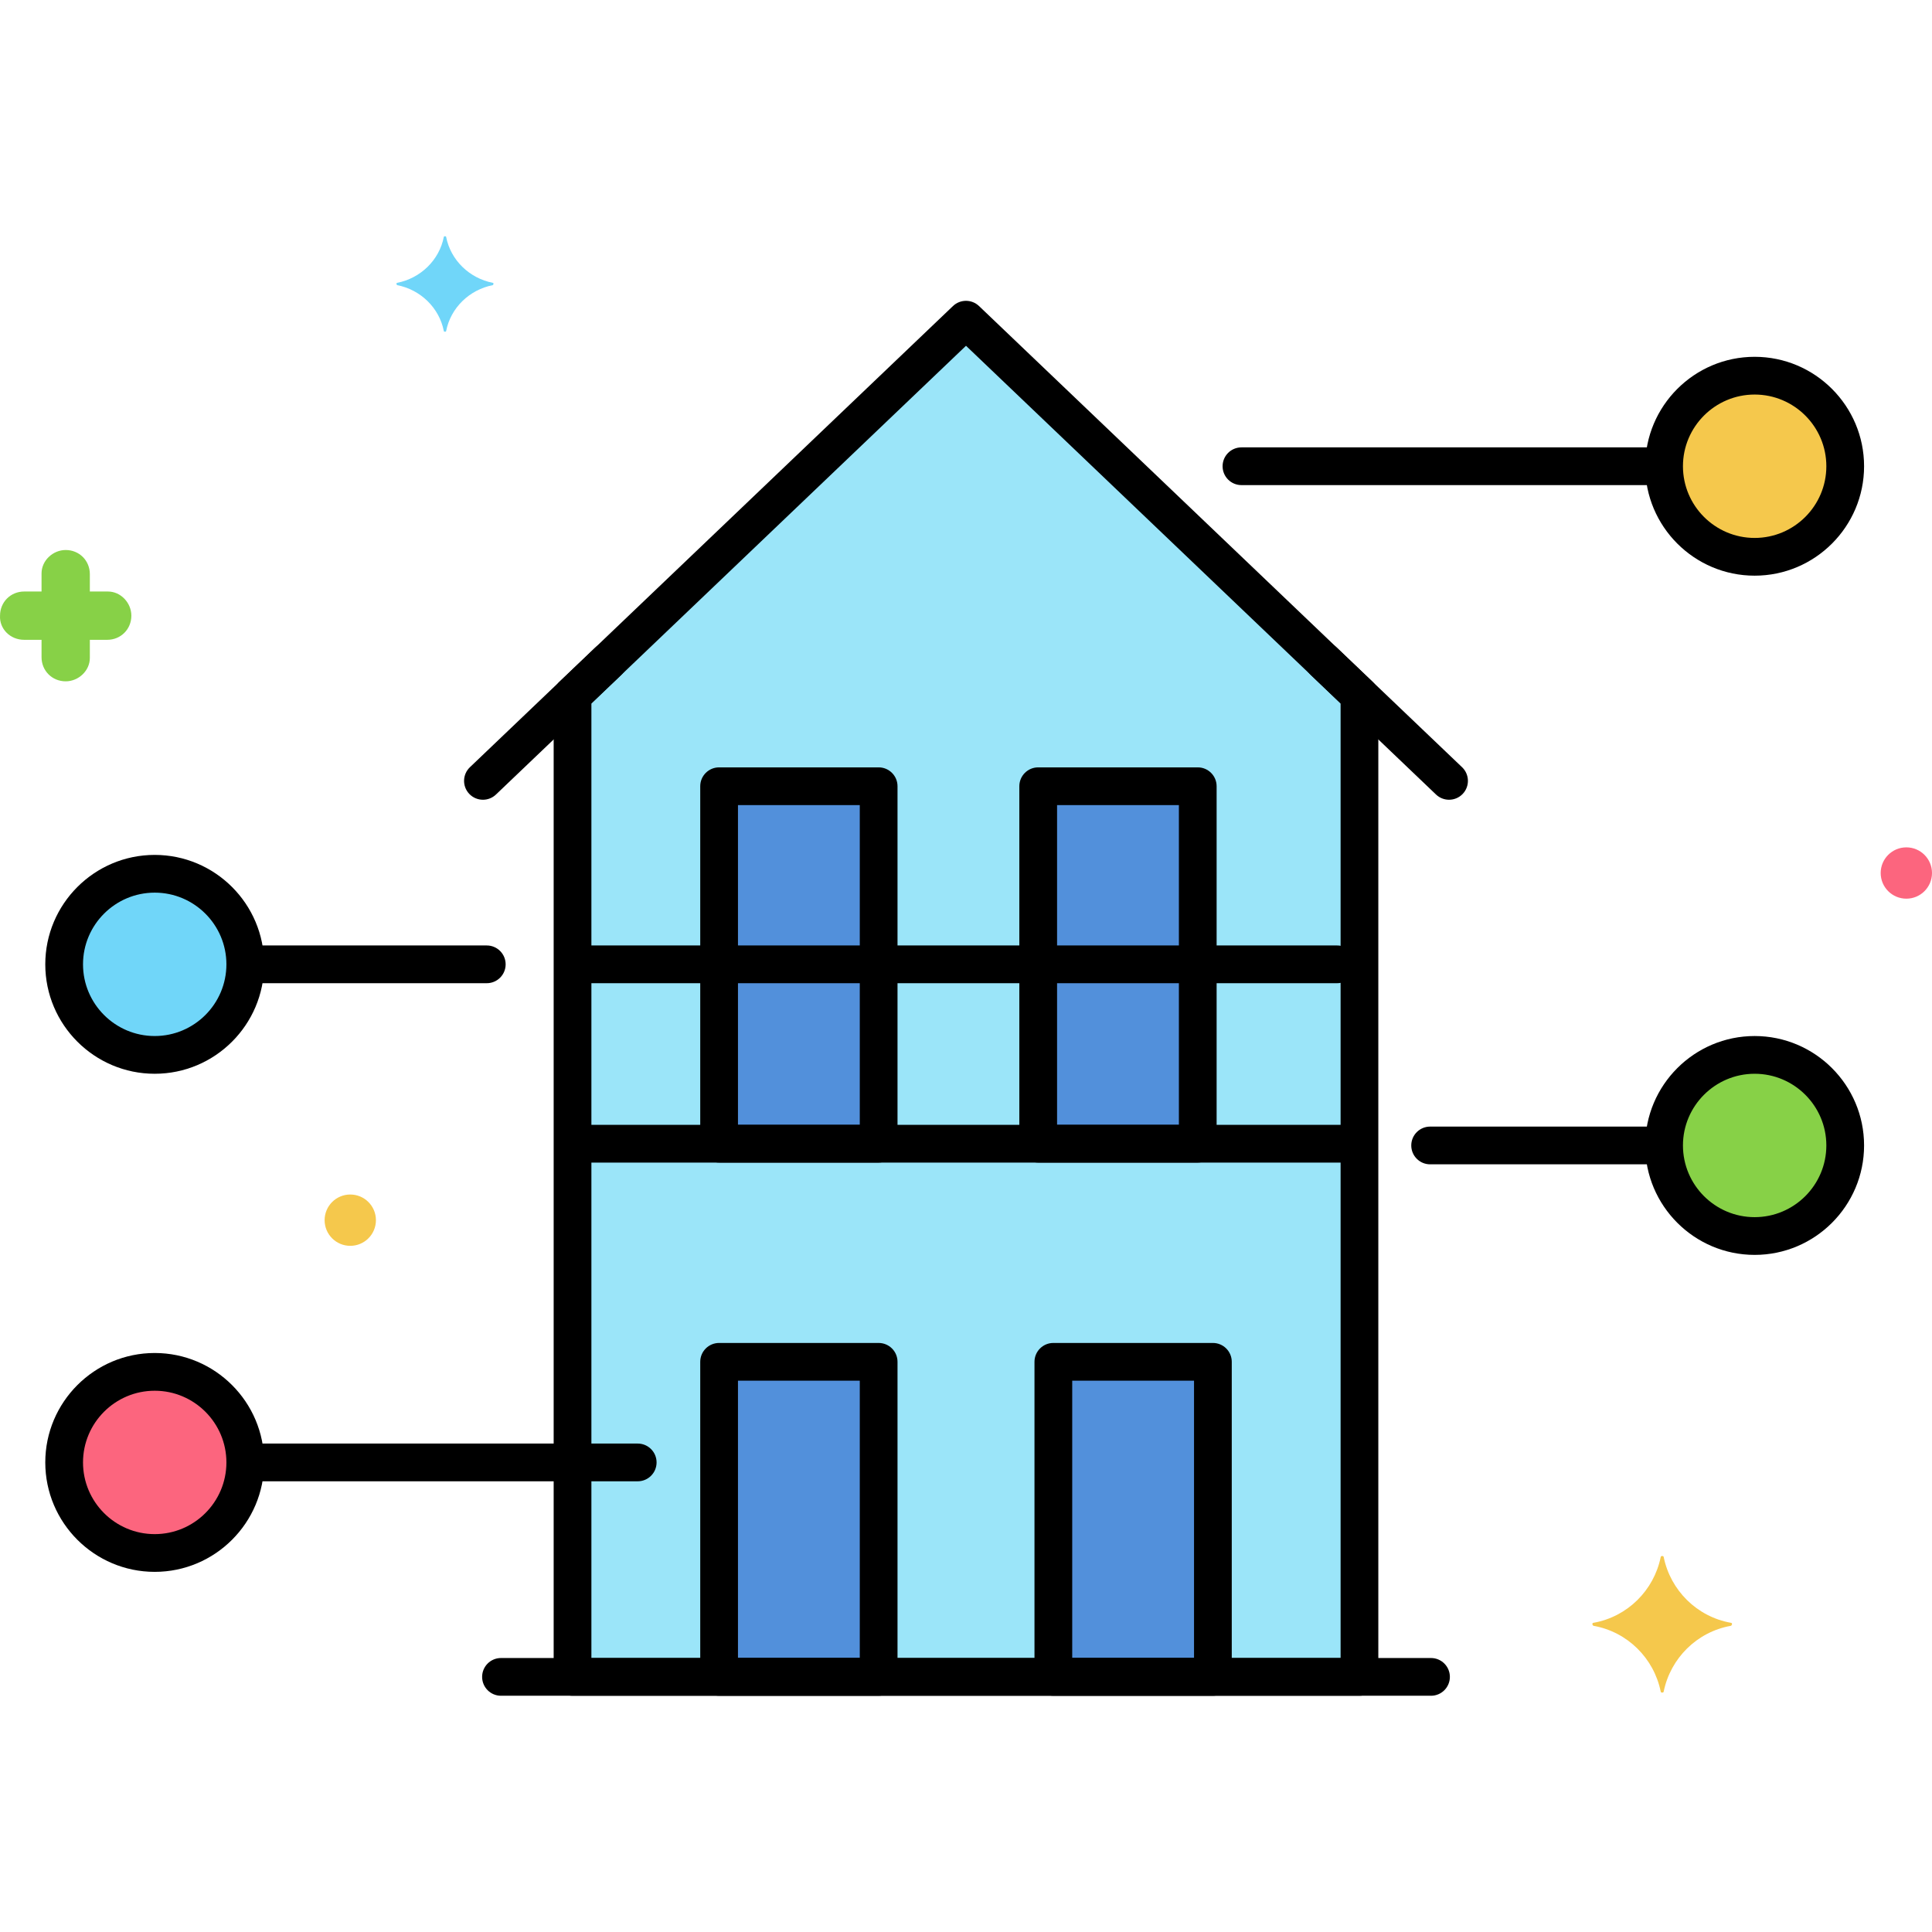 <svg xmlns="http://www.w3.org/2000/svg" enable-background="new 0 0 256 256" viewBox="0 0 256 256"><circle cx="232.5" cy="61.779" r="12" fill="#f5c84c"/><circle cx="232.5" cy="151.779" r="12" fill="#87d147"/><circle cx="20.5" cy="127.779" r="12" fill="#70d6f9"/><circle cx="20.5" cy="193.779" r="12" fill="#fc657e"/><polygon fill="#9be5f9" points="128 42.362 75.863 92.137 75.863 222.196 180.137 222.196 180.137 92.137"/><rect width="21.141" height="47.367" x="95.285" y="104.18" fill="#5290db"/><rect width="21.141" height="47.367" x="137.567" y="104.18" fill="#5290db"/><rect width="21.141" height="41.747" x="95.285" y="180.449" fill="#5290db"/><rect width="21.141" height="41.747" x="139.574" y="180.449" fill="#5290db"/><circle cx="46.413" cy="161.679" r="3.4" fill="#f5c84c"/><circle cx="252.6" cy="115.679" r="3.4" fill="#fc657e"/><path fill="#70d6f9" d="M65.312,37.479c-3.1-0.6-5.6-3-6.2-6.1c0-0.1-0.3-0.1-0.3,0c-0.6,3.1-3.1,5.5-6.2,6.1
						c-0.1,0-0.1,0.2,0,0.3c3.1,0.6,5.6,3,6.2,6.1c0,0.1,0.3,0.1,0.3,0c0.6-3.1,3.1-5.5,6.2-6.1
						C65.412,37.679,65.412,37.479,65.312,37.479z"/><path fill="#f5c84c" d="M211.15,215.029c4.5-0.8,8-4.3,8.9-8.7c0-0.2,0.4-0.2,0.4,0c0.9,4.4,4.4,7.9,8.9,8.7c0.2,0,0.2,0.3,0,0.4
						c-4.5,0.8-8,4.3-8.9,8.7c0,0.2-0.4,0.2-0.4,0c-0.9-4.4-4.4-7.9-8.9-8.7C210.95,215.329,210.95,215.029,211.15,215.029z"/><path fill="#87d147" d="M3.205,84.779h2.3v2.3c0,1.8,1.4,3.2,3.2,3.2c1.7,0,3.2-1.4,3.2-3.1v-0.1v-2.3h2.3
						c1.8,0,3.2-1.4,3.2-3.2c0-1.7-1.4-3.2-3.1-3.2h-0.1h-2.3v-2.3c0-1.8-1.4-3.2-3.2-3.2c-1.7,0-3.2,1.4-3.2,3.1v0.1v2.3h-2.3
						c-1.8,0-3.2,1.4-3.2,3.2C-0.095,83.279,1.305,84.779,3.205,84.779C3.105,84.779,3.105,84.779,3.205,84.779z"/><path d="M189.616 224.696H66.384c-1.381 0-2.5-1.119-2.5-2.5s1.119-2.5 2.5-2.5h123.232c1.381 0 2.5 1.119 2.5 2.5S190.997 224.696 189.616 224.696zM63.992 105.97c-.659 0-1.317-.259-1.809-.773-.953-.999-.916-2.581.082-3.535l16.616-15.862c.998-.952 2.581-.918 3.535.082.953.999.916 2.581-.082 3.535l-16.616 15.862C65.234 105.74 64.613 105.97 63.992 105.97zM192.008 105.97c-.621 0-1.242-.23-1.727-.691l-16.608-15.855c-.998-.954-1.035-2.536-.082-3.535.953-1 2.536-1.035 3.535-.082l16.608 15.855c.998.954 1.035 2.536.082 3.535C193.325 105.711 192.667 105.97 192.008 105.97zM177.87 154.047H78.13c-1.381 0-2.5-1.119-2.5-2.5s1.119-2.5 2.5-2.5h99.74c1.381 0 2.5 1.119 2.5 2.5S179.251 154.047 177.87 154.047zM177.174 130.279H77.622c-1.381 0-2.5-1.119-2.5-2.5s1.119-2.5 2.5-2.5h99.552c1.381 0 2.5 1.119 2.5 2.5S178.555 130.279 177.174 130.279zM232.5 76.279c-7.995 0-14.5-6.505-14.5-14.5s6.505-14.5 14.5-14.5 14.5 6.505 14.5 14.5S240.495 76.279 232.5 76.279zM232.5 52.279c-5.238 0-9.5 4.262-9.5 9.5s4.262 9.5 9.5 9.5 9.5-4.262 9.5-9.5S237.738 52.279 232.5 52.279z"/><path d="M219.5 64.279h-55c-1.381 0-2.5-1.119-2.5-2.5s1.119-2.5 2.5-2.5h55c1.381 0 2.5 1.119 2.5 2.5S220.881 64.279 219.5 64.279zM232.5 166.279c-7.995 0-14.5-6.505-14.5-14.5s6.505-14.5 14.5-14.5 14.5 6.505 14.5 14.5S240.495 166.279 232.5 166.279zM232.5 142.279c-5.238 0-9.5 4.262-9.5 9.5s4.262 9.5 9.5 9.5 9.5-4.262 9.5-9.5S237.738 142.279 232.5 142.279z"/><path d="M219.5 154.279h-30c-1.381 0-2.5-1.119-2.5-2.5s1.119-2.5 2.5-2.5h30c1.381 0 2.5 1.119 2.5 2.5S220.881 154.279 219.5 154.279zM20.5 142.279c-7.995 0-14.5-6.505-14.5-14.5s6.505-14.5 14.5-14.5 14.5 6.505 14.5 14.5S28.495 142.279 20.5 142.279zM20.5 118.279c-5.238 0-9.5 4.262-9.5 9.5s4.262 9.5 9.5 9.5 9.5-4.262 9.5-9.5S25.738 118.279 20.5 118.279z"/><path d="M64.5 130.279h-31c-1.381 0-2.5-1.119-2.5-2.5s1.119-2.5 2.5-2.5h31c1.381 0 2.5 1.119 2.5 2.5S65.881 130.279 64.5 130.279zM20.5 208.279c-7.995 0-14.5-6.505-14.5-14.5s6.505-14.5 14.5-14.5 14.5 6.505 14.5 14.5S28.495 208.279 20.5 208.279zM20.5 184.279c-5.238 0-9.5 4.262-9.5 9.5s4.262 9.5 9.5 9.5 9.5-4.262 9.5-9.5S25.738 184.279 20.5 184.279z"/><path d="M84.5,196.279h-51c-1.381,0-2.5-1.119-2.5-2.5s1.119-2.5,2.5-2.5h51c1.381,0,2.5,1.119,2.5,2.5
				S85.881,196.279,84.5,196.279z"/><path d="M180.137,224.696H75.863c-1.381,0-2.5-1.119-2.5-2.5V92.137c0-0.684,0.279-1.337,0.773-1.809l52.137-49.775
				c0.967-0.922,2.486-0.922,3.453,0l52.137,49.775c0.494,0.472,0.773,1.125,0.773,1.809v130.06
				C182.637,223.577,181.518,224.696,180.137,224.696z M78.363,219.696h99.273V93.206L128,45.817L78.363,93.206
				V219.696z"/><path d="M116.426 154.047H95.285c-1.381 0-2.5-1.119-2.5-2.5v-47.367c0-1.381 1.119-2.5 2.5-2.5h21.141c1.381 0 2.5 1.119 2.5 2.5v47.367C118.926 152.928 117.807 154.047 116.426 154.047zM97.785 149.047h16.141v-42.367H97.785V149.047zM158.709 154.047h-21.142c-1.381 0-2.5-1.119-2.5-2.5v-47.367c0-1.381 1.119-2.5 2.5-2.5h21.142c1.381 0 2.5 1.119 2.5 2.5v47.367C161.209 152.928 160.09 154.047 158.709 154.047zM140.067 149.047h16.142v-42.367h-16.142V149.047zM116.426 224.696H95.285c-1.381 0-2.5-1.119-2.5-2.5v-41.747c0-1.381 1.119-2.5 2.5-2.5h21.141c1.381 0 2.5 1.119 2.5 2.5v41.747C118.926 223.577 117.807 224.696 116.426 224.696zM97.785 219.696h16.141v-36.747H97.785V219.696zM160.715 224.696h-21.141c-1.381 0-2.5-1.119-2.5-2.5v-41.747c0-1.381 1.119-2.5 2.5-2.5h21.141c1.381 0 2.5 1.119 2.5 2.5v41.747C163.215 223.577 162.096 224.696 160.715 224.696zM142.074 219.696h16.141v-36.747h-16.141V219.696z"/></svg>